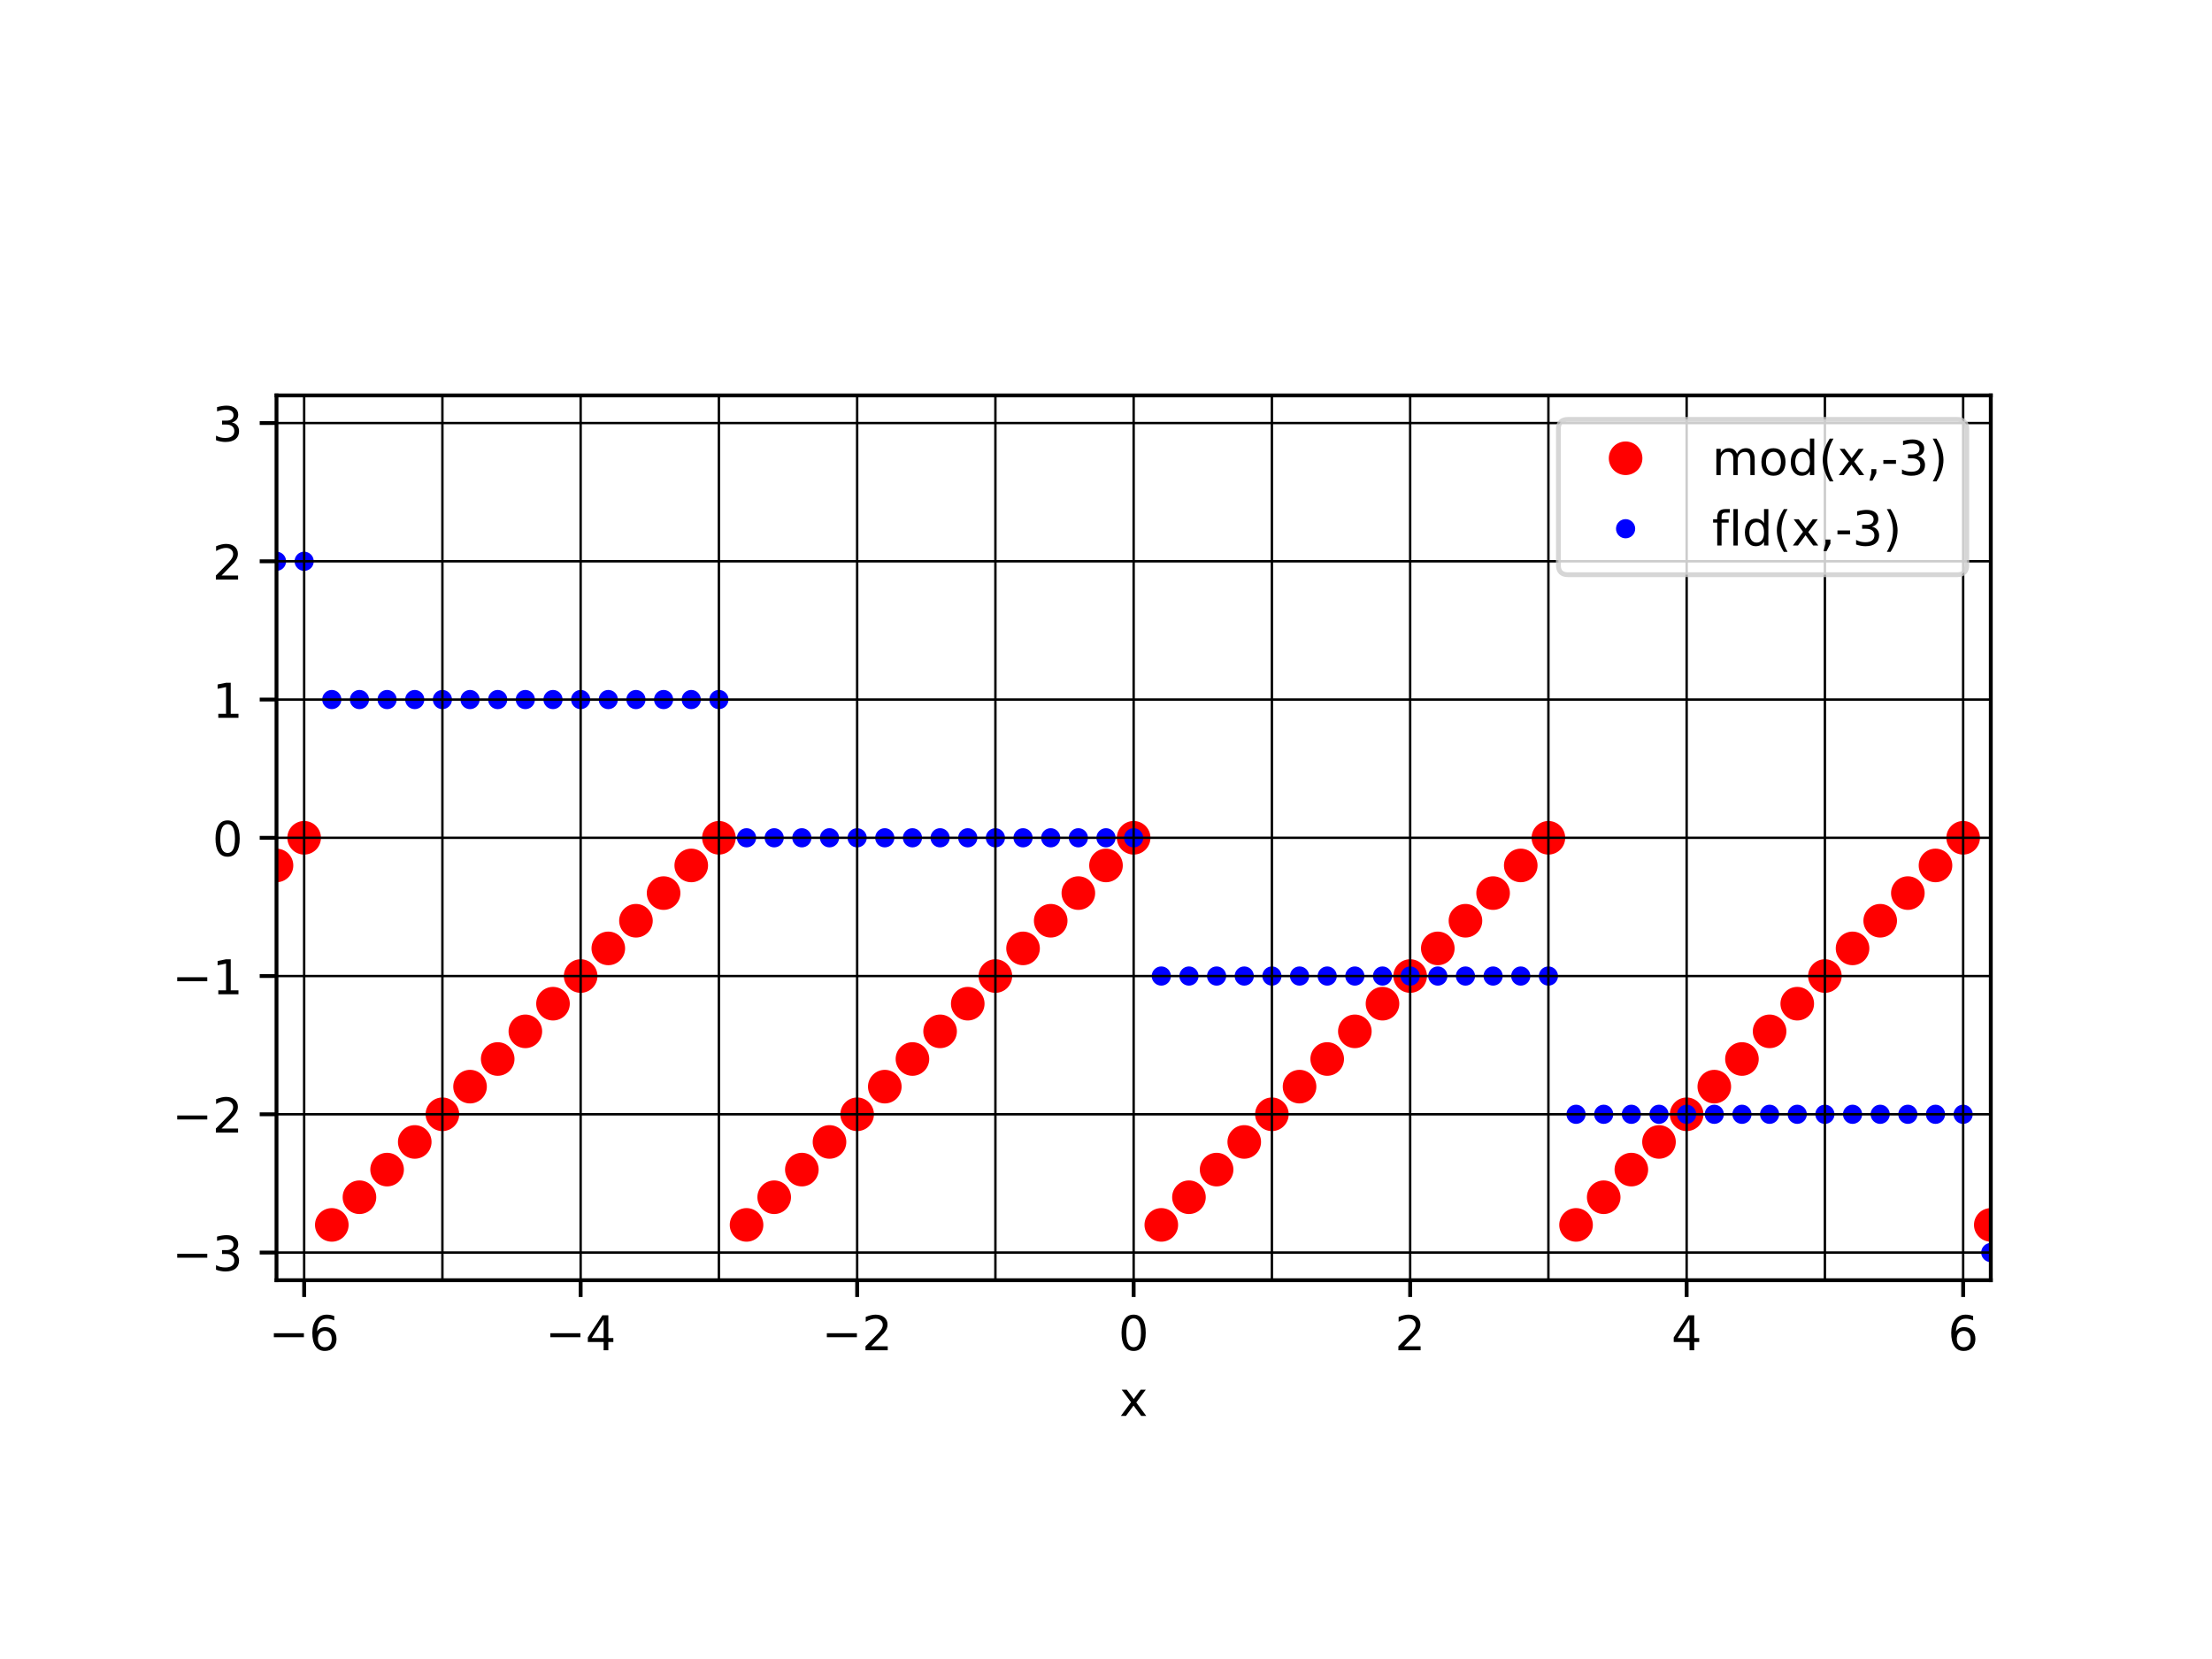 <?xml version="1.0" encoding="utf-8" standalone="no"?>
<!DOCTYPE svg PUBLIC "-//W3C//DTD SVG 1.1//EN"
  "http://www.w3.org/Graphics/SVG/1.1/DTD/svg11.dtd">
<!-- Created with matplotlib (http://matplotlib.org/) -->
<svg height="345.6pt" version="1.1" viewBox="0 0 460.8 345.6" width="460.8pt" xmlns="http://www.w3.org/2000/svg" xmlns:xlink="http://www.w3.org/1999/xlink">
 <defs>
  <style type="text/css">
*{stroke-linecap:butt;stroke-linejoin:round;}
  </style>
 </defs>
 <g id="figure_1">
  <g id="patch_1">
   <path d="M 0 345.6 
L 460.8 345.6 
L 460.8 0 
L 0 0 
z
" style="fill:#ffffff;"/>
  </g>
  <g id="axes_1">
   <g id="patch_2">
    <path d="M 57.6 266.688 
L 414.72 266.688 
L 414.72 82.368 
L 57.6 82.368 
z
" style="fill:#ffffff;"/>
   </g>
   <g id="matplotlib.axis_1">
    <g id="xtick_1">
     <g id="line2d_1">
      <defs>
       <path d="M 0 0 
L 0 3.5 
" id="m6ab43c122b" style="stroke:#000000;stroke-width:0.8;"/>
      </defs>
      <g>
       <use style="stroke:#000000;stroke-width:0.8;" x="63.36" xlink:href="#m6ab43c122b" y="266.688"/>
      </g>
     </g>
     <g id="text_1">
      <!-- −6 -->
      <defs>
       <path d="M 10.594 35.5 
L 73.188 35.5 
L 73.188 27.203 
L 10.594 27.203 
z
" id="DejaVuSans-2212"/>
       <path d="M 33.016 40.375 
Q 26.375 40.375 22.484 35.828 
Q 18.609 31.297 18.609 23.391 
Q 18.609 15.531 22.484 10.953 
Q 26.375 6.391 33.016 6.391 
Q 39.656 6.391 43.531 10.953 
Q 47.406 15.531 47.406 23.391 
Q 47.406 31.297 43.531 35.828 
Q 39.656 40.375 33.016 40.375 
z
M 52.594 71.297 
L 52.594 62.312 
Q 48.875 64.062 45.094 64.984 
Q 41.312 65.922 37.594 65.922 
Q 27.828 65.922 22.672 59.328 
Q 17.531 52.734 16.797 39.406 
Q 19.672 43.656 24.016 45.922 
Q 28.375 48.188 33.594 48.188 
Q 44.578 48.188 50.953 41.516 
Q 57.328 34.859 57.328 23.391 
Q 57.328 12.156 50.688 5.359 
Q 44.047 -1.422 33.016 -1.422 
Q 20.359 -1.422 13.672 8.266 
Q 6.984 17.969 6.984 36.375 
Q 6.984 53.656 15.188 63.938 
Q 23.391 74.219 37.203 74.219 
Q 40.922 74.219 44.703 73.484 
Q 48.484 72.75 52.594 71.297 
z
" id="DejaVuSans-36"/>
      </defs>
      <g transform="translate(55.989 281.286)scale(0.1 -0.1)">
       <use xlink:href="#DejaVuSans-2212"/>
       <use x="83.789" xlink:href="#DejaVuSans-36"/>
      </g>
     </g>
    </g>
    <g id="xtick_2">
     <g id="line2d_2">
      <g>
       <use style="stroke:#000000;stroke-width:0.8;" x="120.96" xlink:href="#m6ab43c122b" y="266.688"/>
      </g>
     </g>
     <g id="text_2">
      <!-- −4 -->
      <defs>
       <path d="M 37.797 64.312 
L 12.891 25.391 
L 37.797 25.391 
z
M 35.203 72.906 
L 47.609 72.906 
L 47.609 25.391 
L 58.016 25.391 
L 58.016 17.188 
L 47.609 17.188 
L 47.609 0 
L 37.797 0 
L 37.797 17.188 
L 4.891 17.188 
L 4.891 26.703 
z
" id="DejaVuSans-34"/>
      </defs>
      <g transform="translate(113.589 281.286)scale(0.1 -0.1)">
       <use xlink:href="#DejaVuSans-2212"/>
       <use x="83.789" xlink:href="#DejaVuSans-34"/>
      </g>
     </g>
    </g>
    <g id="xtick_3">
     <g id="line2d_3">
      <g>
       <use style="stroke:#000000;stroke-width:0.8;" x="178.56" xlink:href="#m6ab43c122b" y="266.688"/>
      </g>
     </g>
     <g id="text_3">
      <!-- −2 -->
      <defs>
       <path d="M 19.188 8.297 
L 53.609 8.297 
L 53.609 0 
L 7.328 0 
L 7.328 8.297 
Q 12.938 14.109 22.625 23.891 
Q 32.328 33.688 34.812 36.531 
Q 39.547 41.844 41.422 45.531 
Q 43.312 49.219 43.312 52.781 
Q 43.312 58.594 39.234 62.25 
Q 35.156 65.922 28.609 65.922 
Q 23.969 65.922 18.812 64.312 
Q 13.672 62.703 7.812 59.422 
L 7.812 69.391 
Q 13.766 71.781 18.938 73 
Q 24.125 74.219 28.422 74.219 
Q 39.75 74.219 46.484 68.547 
Q 53.219 62.891 53.219 53.422 
Q 53.219 48.922 51.531 44.891 
Q 49.859 40.875 45.406 35.406 
Q 44.188 33.984 37.641 27.219 
Q 31.109 20.453 19.188 8.297 
z
" id="DejaVuSans-32"/>
      </defs>
      <g transform="translate(171.189 281.286)scale(0.1 -0.1)">
       <use xlink:href="#DejaVuSans-2212"/>
       <use x="83.789" xlink:href="#DejaVuSans-32"/>
      </g>
     </g>
    </g>
    <g id="xtick_4">
     <g id="line2d_4">
      <g>
       <use style="stroke:#000000;stroke-width:0.8;" x="236.16" xlink:href="#m6ab43c122b" y="266.688"/>
      </g>
     </g>
     <g id="text_4">
      <!-- 0 -->
      <defs>
       <path d="M 31.781 66.406 
Q 24.172 66.406 20.328 58.906 
Q 16.5 51.422 16.5 36.375 
Q 16.5 21.391 20.328 13.891 
Q 24.172 6.391 31.781 6.391 
Q 39.453 6.391 43.281 13.891 
Q 47.125 21.391 47.125 36.375 
Q 47.125 51.422 43.281 58.906 
Q 39.453 66.406 31.781 66.406 
z
M 31.781 74.219 
Q 44.047 74.219 50.516 64.516 
Q 56.984 54.828 56.984 36.375 
Q 56.984 17.969 50.516 8.266 
Q 44.047 -1.422 31.781 -1.422 
Q 19.531 -1.422 13.062 8.266 
Q 6.594 17.969 6.594 36.375 
Q 6.594 54.828 13.062 64.516 
Q 19.531 74.219 31.781 74.219 
z
" id="DejaVuSans-30"/>
      </defs>
      <g transform="translate(232.979 281.286)scale(0.1 -0.1)">
       <use xlink:href="#DejaVuSans-30"/>
      </g>
     </g>
    </g>
    <g id="xtick_5">
     <g id="line2d_5">
      <g>
       <use style="stroke:#000000;stroke-width:0.8;" x="293.76" xlink:href="#m6ab43c122b" y="266.688"/>
      </g>
     </g>
     <g id="text_5">
      <!-- 2 -->
      <g transform="translate(290.579 281.286)scale(0.1 -0.1)">
       <use xlink:href="#DejaVuSans-32"/>
      </g>
     </g>
    </g>
    <g id="xtick_6">
     <g id="line2d_6">
      <g>
       <use style="stroke:#000000;stroke-width:0.8;" x="351.36" xlink:href="#m6ab43c122b" y="266.688"/>
      </g>
     </g>
     <g id="text_6">
      <!-- 4 -->
      <g transform="translate(348.179 281.286)scale(0.1 -0.1)">
       <use xlink:href="#DejaVuSans-34"/>
      </g>
     </g>
    </g>
    <g id="xtick_7">
     <g id="line2d_7">
      <g>
       <use style="stroke:#000000;stroke-width:0.8;" x="408.96" xlink:href="#m6ab43c122b" y="266.688"/>
      </g>
     </g>
     <g id="text_7">
      <!-- 6 -->
      <g transform="translate(405.779 281.286)scale(0.1 -0.1)">
       <use xlink:href="#DejaVuSans-36"/>
      </g>
     </g>
    </g>
    <g id="text_8">
     <!-- x -->
     <defs>
      <path d="M 54.891 54.688 
L 35.109 28.078 
L 55.906 0 
L 45.312 0 
L 29.391 21.484 
L 13.484 0 
L 2.875 0 
L 24.125 28.609 
L 4.688 54.688 
L 15.281 54.688 
L 29.781 35.203 
L 44.281 54.688 
z
" id="DejaVuSans-78"/>
     </defs>
     <g transform="translate(233.201 294.965)scale(0.1 -0.1)">
      <use xlink:href="#DejaVuSans-78"/>
     </g>
    </g>
   </g>
   <g id="matplotlib.axis_2">
    <g id="ytick_1">
     <g id="line2d_8">
      <defs>
       <path d="M 0 0 
L -3.5 0 
" id="m7562aff6be" style="stroke:#000000;stroke-width:0.8;"/>
      </defs>
      <g>
       <use style="stroke:#000000;stroke-width:0.8;" x="57.6" xlink:href="#m7562aff6be" y="260.928"/>
      </g>
     </g>
     <g id="text_9">
      <!-- −3 -->
      <defs>
       <path d="M 40.578 39.312 
Q 47.656 37.797 51.625 33 
Q 55.609 28.219 55.609 21.188 
Q 55.609 10.406 48.188 4.484 
Q 40.766 -1.422 27.094 -1.422 
Q 22.516 -1.422 17.656 -0.516 
Q 12.797 0.391 7.625 2.203 
L 7.625 11.719 
Q 11.719 9.328 16.594 8.109 
Q 21.484 6.891 26.812 6.891 
Q 36.078 6.891 40.938 10.547 
Q 45.797 14.203 45.797 21.188 
Q 45.797 27.641 41.281 31.266 
Q 36.766 34.906 28.719 34.906 
L 20.219 34.906 
L 20.219 43.016 
L 29.109 43.016 
Q 36.375 43.016 40.234 45.922 
Q 44.094 48.828 44.094 54.297 
Q 44.094 59.906 40.109 62.906 
Q 36.141 65.922 28.719 65.922 
Q 24.656 65.922 20.016 65.031 
Q 15.375 64.156 9.812 62.312 
L 9.812 71.094 
Q 15.438 72.656 20.344 73.438 
Q 25.25 74.219 29.594 74.219 
Q 40.828 74.219 47.359 69.109 
Q 53.906 64.016 53.906 55.328 
Q 53.906 49.266 50.438 45.094 
Q 46.969 40.922 40.578 39.312 
z
" id="DejaVuSans-33"/>
      </defs>
      <g transform="translate(35.858 264.727)scale(0.1 -0.1)">
       <use xlink:href="#DejaVuSans-2212"/>
       <use x="83.789" xlink:href="#DejaVuSans-33"/>
      </g>
     </g>
    </g>
    <g id="ytick_2">
     <g id="line2d_9">
      <g>
       <use style="stroke:#000000;stroke-width:0.8;" x="57.6" xlink:href="#m7562aff6be" y="232.128"/>
      </g>
     </g>
     <g id="text_10">
      <!-- −2 -->
      <g transform="translate(35.858 235.927)scale(0.1 -0.1)">
       <use xlink:href="#DejaVuSans-2212"/>
       <use x="83.789" xlink:href="#DejaVuSans-32"/>
      </g>
     </g>
    </g>
    <g id="ytick_3">
     <g id="line2d_10">
      <g>
       <use style="stroke:#000000;stroke-width:0.8;" x="57.6" xlink:href="#m7562aff6be" y="203.328"/>
      </g>
     </g>
     <g id="text_11">
      <!-- −1 -->
      <defs>
       <path d="M 12.406 8.297 
L 28.516 8.297 
L 28.516 63.922 
L 10.984 60.406 
L 10.984 69.391 
L 28.422 72.906 
L 38.281 72.906 
L 38.281 8.297 
L 54.391 8.297 
L 54.391 0 
L 12.406 0 
z
" id="DejaVuSans-31"/>
      </defs>
      <g transform="translate(35.858 207.127)scale(0.1 -0.1)">
       <use xlink:href="#DejaVuSans-2212"/>
       <use x="83.789" xlink:href="#DejaVuSans-31"/>
      </g>
     </g>
    </g>
    <g id="ytick_4">
     <g id="line2d_11">
      <g>
       <use style="stroke:#000000;stroke-width:0.8;" x="57.6" xlink:href="#m7562aff6be" y="174.528"/>
      </g>
     </g>
     <g id="text_12">
      <!-- 0 -->
      <g transform="translate(44.237 178.327)scale(0.1 -0.1)">
       <use xlink:href="#DejaVuSans-30"/>
      </g>
     </g>
    </g>
    <g id="ytick_5">
     <g id="line2d_12">
      <g>
       <use style="stroke:#000000;stroke-width:0.8;" x="57.6" xlink:href="#m7562aff6be" y="145.728"/>
      </g>
     </g>
     <g id="text_13">
      <!-- 1 -->
      <g transform="translate(44.237 149.527)scale(0.1 -0.1)">
       <use xlink:href="#DejaVuSans-31"/>
      </g>
     </g>
    </g>
    <g id="ytick_6">
     <g id="line2d_13">
      <g>
       <use style="stroke:#000000;stroke-width:0.8;" x="57.6" xlink:href="#m7562aff6be" y="116.928"/>
      </g>
     </g>
     <g id="text_14">
      <!-- 2 -->
      <g transform="translate(44.237 120.727)scale(0.1 -0.1)">
       <use xlink:href="#DejaVuSans-32"/>
      </g>
     </g>
    </g>
    <g id="ytick_7">
     <g id="line2d_14">
      <g>
       <use style="stroke:#000000;stroke-width:0.8;" x="57.6" xlink:href="#m7562aff6be" y="88.128"/>
      </g>
     </g>
     <g id="text_15">
      <!-- 3 -->
      <g transform="translate(44.237 91.927)scale(0.1 -0.1)">
       <use xlink:href="#DejaVuSans-33"/>
      </g>
     </g>
    </g>
   </g>
   <g id="line2d_15">
    <defs>
     <path d="M 0 3 
C 0.796 3 1.559 2.684 2.121 2.121 
C 2.684 1.559 3 0.796 3 0 
C 3 -0.796 2.684 -1.559 2.121 -2.121 
C 1.559 -2.684 0.796 -3 0 -3 
C -0.796 -3 -1.559 -2.684 -2.121 -2.121 
C -2.684 -1.559 -3 -0.796 -3 0 
C -3 0.796 -2.684 1.559 -2.121 2.121 
C -1.559 2.684 -0.796 3 0 3 
z
" id="m535cf9c380" style="stroke:#ff0000;"/>
    </defs>
    <g clip-path="url(#pe6d60c9296)">
     <use style="fill:#ff0000;stroke:#ff0000;" x="40.32" xlink:href="#m535cf9c380" y="197.568"/>
     <use style="fill:#ff0000;stroke:#ff0000;" x="46.08" xlink:href="#m535cf9c380" y="191.808"/>
     <use style="fill:#ff0000;stroke:#ff0000;" x="51.84" xlink:href="#m535cf9c380" y="186.048"/>
     <use style="fill:#ff0000;stroke:#ff0000;" x="57.6" xlink:href="#m535cf9c380" y="180.288"/>
     <use style="fill:#ff0000;stroke:#ff0000;" x="63.36" xlink:href="#m535cf9c380" y="174.528"/>
     <use style="fill:#ff0000;stroke:#ff0000;" x="69.12" xlink:href="#m535cf9c380" y="255.168"/>
     <use style="fill:#ff0000;stroke:#ff0000;" x="74.88" xlink:href="#m535cf9c380" y="249.408"/>
     <use style="fill:#ff0000;stroke:#ff0000;" x="80.64" xlink:href="#m535cf9c380" y="243.648"/>
     <use style="fill:#ff0000;stroke:#ff0000;" x="86.4" xlink:href="#m535cf9c380" y="237.888"/>
     <use style="fill:#ff0000;stroke:#ff0000;" x="92.16" xlink:href="#m535cf9c380" y="232.128"/>
     <use style="fill:#ff0000;stroke:#ff0000;" x="97.92" xlink:href="#m535cf9c380" y="226.368"/>
     <use style="fill:#ff0000;stroke:#ff0000;" x="103.68" xlink:href="#m535cf9c380" y="220.608"/>
     <use style="fill:#ff0000;stroke:#ff0000;" x="109.44" xlink:href="#m535cf9c380" y="214.848"/>
     <use style="fill:#ff0000;stroke:#ff0000;" x="115.2" xlink:href="#m535cf9c380" y="209.088"/>
     <use style="fill:#ff0000;stroke:#ff0000;" x="120.96" xlink:href="#m535cf9c380" y="203.328"/>
     <use style="fill:#ff0000;stroke:#ff0000;" x="126.72" xlink:href="#m535cf9c380" y="197.568"/>
     <use style="fill:#ff0000;stroke:#ff0000;" x="132.48" xlink:href="#m535cf9c380" y="191.808"/>
     <use style="fill:#ff0000;stroke:#ff0000;" x="138.24" xlink:href="#m535cf9c380" y="186.048"/>
     <use style="fill:#ff0000;stroke:#ff0000;" x="144" xlink:href="#m535cf9c380" y="180.288"/>
     <use style="fill:#ff0000;stroke:#ff0000;" x="149.76" xlink:href="#m535cf9c380" y="174.528"/>
     <use style="fill:#ff0000;stroke:#ff0000;" x="155.52" xlink:href="#m535cf9c380" y="255.168"/>
     <use style="fill:#ff0000;stroke:#ff0000;" x="161.28" xlink:href="#m535cf9c380" y="249.408"/>
     <use style="fill:#ff0000;stroke:#ff0000;" x="167.04" xlink:href="#m535cf9c380" y="243.648"/>
     <use style="fill:#ff0000;stroke:#ff0000;" x="172.8" xlink:href="#m535cf9c380" y="237.888"/>
     <use style="fill:#ff0000;stroke:#ff0000;" x="178.56" xlink:href="#m535cf9c380" y="232.128"/>
     <use style="fill:#ff0000;stroke:#ff0000;" x="184.32" xlink:href="#m535cf9c380" y="226.368"/>
     <use style="fill:#ff0000;stroke:#ff0000;" x="190.08" xlink:href="#m535cf9c380" y="220.608"/>
     <use style="fill:#ff0000;stroke:#ff0000;" x="195.84" xlink:href="#m535cf9c380" y="214.848"/>
     <use style="fill:#ff0000;stroke:#ff0000;" x="201.6" xlink:href="#m535cf9c380" y="209.088"/>
     <use style="fill:#ff0000;stroke:#ff0000;" x="207.36" xlink:href="#m535cf9c380" y="203.328"/>
     <use style="fill:#ff0000;stroke:#ff0000;" x="213.12" xlink:href="#m535cf9c380" y="197.568"/>
     <use style="fill:#ff0000;stroke:#ff0000;" x="218.88" xlink:href="#m535cf9c380" y="191.808"/>
     <use style="fill:#ff0000;stroke:#ff0000;" x="224.64" xlink:href="#m535cf9c380" y="186.048"/>
     <use style="fill:#ff0000;stroke:#ff0000;" x="230.4" xlink:href="#m535cf9c380" y="180.288"/>
     <use style="fill:#ff0000;stroke:#ff0000;" x="236.16" xlink:href="#m535cf9c380" y="174.528"/>
     <use style="fill:#ff0000;stroke:#ff0000;" x="241.92" xlink:href="#m535cf9c380" y="255.168"/>
     <use style="fill:#ff0000;stroke:#ff0000;" x="247.68" xlink:href="#m535cf9c380" y="249.408"/>
     <use style="fill:#ff0000;stroke:#ff0000;" x="253.44" xlink:href="#m535cf9c380" y="243.648"/>
     <use style="fill:#ff0000;stroke:#ff0000;" x="259.2" xlink:href="#m535cf9c380" y="237.888"/>
     <use style="fill:#ff0000;stroke:#ff0000;" x="264.96" xlink:href="#m535cf9c380" y="232.128"/>
     <use style="fill:#ff0000;stroke:#ff0000;" x="270.72" xlink:href="#m535cf9c380" y="226.368"/>
     <use style="fill:#ff0000;stroke:#ff0000;" x="276.48" xlink:href="#m535cf9c380" y="220.608"/>
     <use style="fill:#ff0000;stroke:#ff0000;" x="282.24" xlink:href="#m535cf9c380" y="214.848"/>
     <use style="fill:#ff0000;stroke:#ff0000;" x="288" xlink:href="#m535cf9c380" y="209.088"/>
     <use style="fill:#ff0000;stroke:#ff0000;" x="293.76" xlink:href="#m535cf9c380" y="203.328"/>
     <use style="fill:#ff0000;stroke:#ff0000;" x="299.52" xlink:href="#m535cf9c380" y="197.568"/>
     <use style="fill:#ff0000;stroke:#ff0000;" x="305.28" xlink:href="#m535cf9c380" y="191.808"/>
     <use style="fill:#ff0000;stroke:#ff0000;" x="311.04" xlink:href="#m535cf9c380" y="186.048"/>
     <use style="fill:#ff0000;stroke:#ff0000;" x="316.8" xlink:href="#m535cf9c380" y="180.288"/>
     <use style="fill:#ff0000;stroke:#ff0000;" x="322.56" xlink:href="#m535cf9c380" y="174.528"/>
     <use style="fill:#ff0000;stroke:#ff0000;" x="328.32" xlink:href="#m535cf9c380" y="255.168"/>
     <use style="fill:#ff0000;stroke:#ff0000;" x="334.08" xlink:href="#m535cf9c380" y="249.408"/>
     <use style="fill:#ff0000;stroke:#ff0000;" x="339.84" xlink:href="#m535cf9c380" y="243.648"/>
     <use style="fill:#ff0000;stroke:#ff0000;" x="345.6" xlink:href="#m535cf9c380" y="237.888"/>
     <use style="fill:#ff0000;stroke:#ff0000;" x="351.36" xlink:href="#m535cf9c380" y="232.128"/>
     <use style="fill:#ff0000;stroke:#ff0000;" x="357.12" xlink:href="#m535cf9c380" y="226.368"/>
     <use style="fill:#ff0000;stroke:#ff0000;" x="362.88" xlink:href="#m535cf9c380" y="220.608"/>
     <use style="fill:#ff0000;stroke:#ff0000;" x="368.64" xlink:href="#m535cf9c380" y="214.848"/>
     <use style="fill:#ff0000;stroke:#ff0000;" x="374.4" xlink:href="#m535cf9c380" y="209.088"/>
     <use style="fill:#ff0000;stroke:#ff0000;" x="380.16" xlink:href="#m535cf9c380" y="203.328"/>
     <use style="fill:#ff0000;stroke:#ff0000;" x="385.92" xlink:href="#m535cf9c380" y="197.568"/>
     <use style="fill:#ff0000;stroke:#ff0000;" x="391.68" xlink:href="#m535cf9c380" y="191.808"/>
     <use style="fill:#ff0000;stroke:#ff0000;" x="397.44" xlink:href="#m535cf9c380" y="186.048"/>
     <use style="fill:#ff0000;stroke:#ff0000;" x="403.2" xlink:href="#m535cf9c380" y="180.288"/>
     <use style="fill:#ff0000;stroke:#ff0000;" x="408.96" xlink:href="#m535cf9c380" y="174.528"/>
     <use style="fill:#ff0000;stroke:#ff0000;" x="414.72" xlink:href="#m535cf9c380" y="255.168"/>
     <use style="fill:#ff0000;stroke:#ff0000;" x="420.48" xlink:href="#m535cf9c380" y="249.408"/>
     <use style="fill:#ff0000;stroke:#ff0000;" x="426.24" xlink:href="#m535cf9c380" y="243.648"/>
     <use style="fill:#ff0000;stroke:#ff0000;" x="432" xlink:href="#m535cf9c380" y="237.888"/>
    </g>
   </g>
   <g id="line2d_16">
    <defs>
     <path d="M 0 1.5 
C 0.398 1.5 0.779 1.342 1.061 1.061 
C 1.342 0.779 1.5 0.398 1.5 0 
C 1.5 -0.398 1.342 -0.779 1.061 -1.061 
C 0.779 -1.342 0.398 -1.5 0 -1.5 
C -0.398 -1.5 -0.779 -1.342 -1.061 -1.061 
C -1.342 -0.779 -1.5 -0.398 -1.5 0 
C -1.5 0.398 -1.342 0.779 -1.061 1.061 
C -0.779 1.342 -0.398 1.5 0 1.5 
z
" id="m4a98c838fb" style="stroke:#0000ff;"/>
    </defs>
    <g clip-path="url(#pe6d60c9296)">
     <use style="fill:#0000ff;stroke:#0000ff;" x="40.32" xlink:href="#m4a98c838fb" y="116.928"/>
     <use style="fill:#0000ff;stroke:#0000ff;" x="46.08" xlink:href="#m4a98c838fb" y="116.928"/>
     <use style="fill:#0000ff;stroke:#0000ff;" x="51.84" xlink:href="#m4a98c838fb" y="116.928"/>
     <use style="fill:#0000ff;stroke:#0000ff;" x="57.6" xlink:href="#m4a98c838fb" y="116.928"/>
     <use style="fill:#0000ff;stroke:#0000ff;" x="63.36" xlink:href="#m4a98c838fb" y="116.928"/>
     <use style="fill:#0000ff;stroke:#0000ff;" x="69.12" xlink:href="#m4a98c838fb" y="145.728"/>
     <use style="fill:#0000ff;stroke:#0000ff;" x="74.88" xlink:href="#m4a98c838fb" y="145.728"/>
     <use style="fill:#0000ff;stroke:#0000ff;" x="80.64" xlink:href="#m4a98c838fb" y="145.728"/>
     <use style="fill:#0000ff;stroke:#0000ff;" x="86.4" xlink:href="#m4a98c838fb" y="145.728"/>
     <use style="fill:#0000ff;stroke:#0000ff;" x="92.16" xlink:href="#m4a98c838fb" y="145.728"/>
     <use style="fill:#0000ff;stroke:#0000ff;" x="97.92" xlink:href="#m4a98c838fb" y="145.728"/>
     <use style="fill:#0000ff;stroke:#0000ff;" x="103.68" xlink:href="#m4a98c838fb" y="145.728"/>
     <use style="fill:#0000ff;stroke:#0000ff;" x="109.44" xlink:href="#m4a98c838fb" y="145.728"/>
     <use style="fill:#0000ff;stroke:#0000ff;" x="115.2" xlink:href="#m4a98c838fb" y="145.728"/>
     <use style="fill:#0000ff;stroke:#0000ff;" x="120.96" xlink:href="#m4a98c838fb" y="145.728"/>
     <use style="fill:#0000ff;stroke:#0000ff;" x="126.72" xlink:href="#m4a98c838fb" y="145.728"/>
     <use style="fill:#0000ff;stroke:#0000ff;" x="132.48" xlink:href="#m4a98c838fb" y="145.728"/>
     <use style="fill:#0000ff;stroke:#0000ff;" x="138.24" xlink:href="#m4a98c838fb" y="145.728"/>
     <use style="fill:#0000ff;stroke:#0000ff;" x="144" xlink:href="#m4a98c838fb" y="145.728"/>
     <use style="fill:#0000ff;stroke:#0000ff;" x="149.76" xlink:href="#m4a98c838fb" y="145.728"/>
     <use style="fill:#0000ff;stroke:#0000ff;" x="155.52" xlink:href="#m4a98c838fb" y="174.528"/>
     <use style="fill:#0000ff;stroke:#0000ff;" x="161.28" xlink:href="#m4a98c838fb" y="174.528"/>
     <use style="fill:#0000ff;stroke:#0000ff;" x="167.04" xlink:href="#m4a98c838fb" y="174.528"/>
     <use style="fill:#0000ff;stroke:#0000ff;" x="172.8" xlink:href="#m4a98c838fb" y="174.528"/>
     <use style="fill:#0000ff;stroke:#0000ff;" x="178.56" xlink:href="#m4a98c838fb" y="174.528"/>
     <use style="fill:#0000ff;stroke:#0000ff;" x="184.32" xlink:href="#m4a98c838fb" y="174.528"/>
     <use style="fill:#0000ff;stroke:#0000ff;" x="190.08" xlink:href="#m4a98c838fb" y="174.528"/>
     <use style="fill:#0000ff;stroke:#0000ff;" x="195.84" xlink:href="#m4a98c838fb" y="174.528"/>
     <use style="fill:#0000ff;stroke:#0000ff;" x="201.6" xlink:href="#m4a98c838fb" y="174.528"/>
     <use style="fill:#0000ff;stroke:#0000ff;" x="207.36" xlink:href="#m4a98c838fb" y="174.528"/>
     <use style="fill:#0000ff;stroke:#0000ff;" x="213.12" xlink:href="#m4a98c838fb" y="174.528"/>
     <use style="fill:#0000ff;stroke:#0000ff;" x="218.88" xlink:href="#m4a98c838fb" y="174.528"/>
     <use style="fill:#0000ff;stroke:#0000ff;" x="224.64" xlink:href="#m4a98c838fb" y="174.528"/>
     <use style="fill:#0000ff;stroke:#0000ff;" x="230.4" xlink:href="#m4a98c838fb" y="174.528"/>
     <use style="fill:#0000ff;stroke:#0000ff;" x="236.16" xlink:href="#m4a98c838fb" y="174.528"/>
     <use style="fill:#0000ff;stroke:#0000ff;" x="241.92" xlink:href="#m4a98c838fb" y="203.328"/>
     <use style="fill:#0000ff;stroke:#0000ff;" x="247.68" xlink:href="#m4a98c838fb" y="203.328"/>
     <use style="fill:#0000ff;stroke:#0000ff;" x="253.44" xlink:href="#m4a98c838fb" y="203.328"/>
     <use style="fill:#0000ff;stroke:#0000ff;" x="259.2" xlink:href="#m4a98c838fb" y="203.328"/>
     <use style="fill:#0000ff;stroke:#0000ff;" x="264.96" xlink:href="#m4a98c838fb" y="203.328"/>
     <use style="fill:#0000ff;stroke:#0000ff;" x="270.72" xlink:href="#m4a98c838fb" y="203.328"/>
     <use style="fill:#0000ff;stroke:#0000ff;" x="276.48" xlink:href="#m4a98c838fb" y="203.328"/>
     <use style="fill:#0000ff;stroke:#0000ff;" x="282.24" xlink:href="#m4a98c838fb" y="203.328"/>
     <use style="fill:#0000ff;stroke:#0000ff;" x="288" xlink:href="#m4a98c838fb" y="203.328"/>
     <use style="fill:#0000ff;stroke:#0000ff;" x="293.76" xlink:href="#m4a98c838fb" y="203.328"/>
     <use style="fill:#0000ff;stroke:#0000ff;" x="299.52" xlink:href="#m4a98c838fb" y="203.328"/>
     <use style="fill:#0000ff;stroke:#0000ff;" x="305.28" xlink:href="#m4a98c838fb" y="203.328"/>
     <use style="fill:#0000ff;stroke:#0000ff;" x="311.04" xlink:href="#m4a98c838fb" y="203.328"/>
     <use style="fill:#0000ff;stroke:#0000ff;" x="316.8" xlink:href="#m4a98c838fb" y="203.328"/>
     <use style="fill:#0000ff;stroke:#0000ff;" x="322.56" xlink:href="#m4a98c838fb" y="203.328"/>
     <use style="fill:#0000ff;stroke:#0000ff;" x="328.32" xlink:href="#m4a98c838fb" y="232.128"/>
     <use style="fill:#0000ff;stroke:#0000ff;" x="334.08" xlink:href="#m4a98c838fb" y="232.128"/>
     <use style="fill:#0000ff;stroke:#0000ff;" x="339.84" xlink:href="#m4a98c838fb" y="232.128"/>
     <use style="fill:#0000ff;stroke:#0000ff;" x="345.6" xlink:href="#m4a98c838fb" y="232.128"/>
     <use style="fill:#0000ff;stroke:#0000ff;" x="351.36" xlink:href="#m4a98c838fb" y="232.128"/>
     <use style="fill:#0000ff;stroke:#0000ff;" x="357.12" xlink:href="#m4a98c838fb" y="232.128"/>
     <use style="fill:#0000ff;stroke:#0000ff;" x="362.88" xlink:href="#m4a98c838fb" y="232.128"/>
     <use style="fill:#0000ff;stroke:#0000ff;" x="368.64" xlink:href="#m4a98c838fb" y="232.128"/>
     <use style="fill:#0000ff;stroke:#0000ff;" x="374.4" xlink:href="#m4a98c838fb" y="232.128"/>
     <use style="fill:#0000ff;stroke:#0000ff;" x="380.16" xlink:href="#m4a98c838fb" y="232.128"/>
     <use style="fill:#0000ff;stroke:#0000ff;" x="385.92" xlink:href="#m4a98c838fb" y="232.128"/>
     <use style="fill:#0000ff;stroke:#0000ff;" x="391.68" xlink:href="#m4a98c838fb" y="232.128"/>
     <use style="fill:#0000ff;stroke:#0000ff;" x="397.44" xlink:href="#m4a98c838fb" y="232.128"/>
     <use style="fill:#0000ff;stroke:#0000ff;" x="403.2" xlink:href="#m4a98c838fb" y="232.128"/>
     <use style="fill:#0000ff;stroke:#0000ff;" x="408.96" xlink:href="#m4a98c838fb" y="232.128"/>
     <use style="fill:#0000ff;stroke:#0000ff;" x="414.72" xlink:href="#m4a98c838fb" y="260.928"/>
     <use style="fill:#0000ff;stroke:#0000ff;" x="420.48" xlink:href="#m4a98c838fb" y="260.928"/>
     <use style="fill:#0000ff;stroke:#0000ff;" x="426.24" xlink:href="#m4a98c838fb" y="260.928"/>
     <use style="fill:#0000ff;stroke:#0000ff;" x="432" xlink:href="#m4a98c838fb" y="260.928"/>
    </g>
   </g>
   <g id="line2d_17">
    <path clip-path="url(#pe6d60c9296)" d="M 34.56 266.688 
L 34.56 82.368 
" style="fill:none;stroke:#000000;stroke-linecap:square;stroke-width:0.5;"/>
   </g>
   <g id="line2d_18">
    <path clip-path="url(#pe6d60c9296)" d="M 63.36 266.688 
L 63.36 82.368 
" style="fill:none;stroke:#000000;stroke-linecap:square;stroke-width:0.5;"/>
   </g>
   <g id="line2d_19">
    <path clip-path="url(#pe6d60c9296)" d="M 92.16 266.688 
L 92.16 82.368 
" style="fill:none;stroke:#000000;stroke-linecap:square;stroke-width:0.5;"/>
   </g>
   <g id="line2d_20">
    <path clip-path="url(#pe6d60c9296)" d="M 120.96 266.688 
L 120.96 82.368 
" style="fill:none;stroke:#000000;stroke-linecap:square;stroke-width:0.5;"/>
   </g>
   <g id="line2d_21">
    <path clip-path="url(#pe6d60c9296)" d="M 149.76 266.688 
L 149.76 82.368 
" style="fill:none;stroke:#000000;stroke-linecap:square;stroke-width:0.5;"/>
   </g>
   <g id="line2d_22">
    <path clip-path="url(#pe6d60c9296)" d="M 178.56 266.688 
L 178.56 82.368 
" style="fill:none;stroke:#000000;stroke-linecap:square;stroke-width:0.5;"/>
   </g>
   <g id="line2d_23">
    <path clip-path="url(#pe6d60c9296)" d="M 207.36 266.688 
L 207.36 82.368 
" style="fill:none;stroke:#000000;stroke-linecap:square;stroke-width:0.5;"/>
   </g>
   <g id="line2d_24">
    <path clip-path="url(#pe6d60c9296)" d="M 236.16 266.688 
L 236.16 82.368 
" style="fill:none;stroke:#000000;stroke-linecap:square;stroke-width:0.5;"/>
   </g>
   <g id="line2d_25">
    <path clip-path="url(#pe6d60c9296)" d="M 264.96 266.688 
L 264.96 82.368 
" style="fill:none;stroke:#000000;stroke-linecap:square;stroke-width:0.5;"/>
   </g>
   <g id="line2d_26">
    <path clip-path="url(#pe6d60c9296)" d="M 293.76 266.688 
L 293.76 82.368 
" style="fill:none;stroke:#000000;stroke-linecap:square;stroke-width:0.5;"/>
   </g>
   <g id="line2d_27">
    <path clip-path="url(#pe6d60c9296)" d="M 322.56 266.688 
L 322.56 82.368 
" style="fill:none;stroke:#000000;stroke-linecap:square;stroke-width:0.5;"/>
   </g>
   <g id="line2d_28">
    <path clip-path="url(#pe6d60c9296)" d="M 351.36 266.688 
L 351.36 82.368 
" style="fill:none;stroke:#000000;stroke-linecap:square;stroke-width:0.5;"/>
   </g>
   <g id="line2d_29">
    <path clip-path="url(#pe6d60c9296)" d="M 380.16 266.688 
L 380.16 82.368 
" style="fill:none;stroke:#000000;stroke-linecap:square;stroke-width:0.5;"/>
   </g>
   <g id="line2d_30">
    <path clip-path="url(#pe6d60c9296)" d="M 408.96 266.688 
L 408.96 82.368 
" style="fill:none;stroke:#000000;stroke-linecap:square;stroke-width:0.5;"/>
   </g>
   <g id="line2d_31">
    <path clip-path="url(#pe6d60c9296)" d="M 437.76 266.688 
L 437.76 82.368 
" style="fill:none;stroke:#000000;stroke-linecap:square;stroke-width:0.5;"/>
   </g>
   <g id="line2d_32">
    <path clip-path="url(#pe6d60c9296)" d="M 57.6 260.928 
L 414.72 260.928 
" style="fill:none;stroke:#000000;stroke-linecap:square;stroke-width:0.5;"/>
   </g>
   <g id="line2d_33">
    <path clip-path="url(#pe6d60c9296)" d="M 57.6 232.128 
L 414.72 232.128 
" style="fill:none;stroke:#000000;stroke-linecap:square;stroke-width:0.5;"/>
   </g>
   <g id="line2d_34">
    <path clip-path="url(#pe6d60c9296)" d="M 57.6 203.328 
L 414.72 203.328 
" style="fill:none;stroke:#000000;stroke-linecap:square;stroke-width:0.5;"/>
   </g>
   <g id="line2d_35">
    <path clip-path="url(#pe6d60c9296)" d="M 57.6 174.528 
L 414.72 174.528 
" style="fill:none;stroke:#000000;stroke-linecap:square;stroke-width:0.5;"/>
   </g>
   <g id="line2d_36">
    <path clip-path="url(#pe6d60c9296)" d="M 57.6 145.728 
L 414.72 145.728 
" style="fill:none;stroke:#000000;stroke-linecap:square;stroke-width:0.5;"/>
   </g>
   <g id="line2d_37">
    <path clip-path="url(#pe6d60c9296)" d="M 57.6 116.928 
L 414.72 116.928 
" style="fill:none;stroke:#000000;stroke-linecap:square;stroke-width:0.5;"/>
   </g>
   <g id="line2d_38">
    <path clip-path="url(#pe6d60c9296)" d="M 57.6 88.128 
L 414.72 88.128 
" style="fill:none;stroke:#000000;stroke-linecap:square;stroke-width:0.5;"/>
   </g>
   <g id="patch_3">
    <path d="M 57.6 266.688 
L 57.6 82.368 
" style="fill:none;stroke:#000000;stroke-linecap:square;stroke-linejoin:miter;stroke-width:0.8;"/>
   </g>
   <g id="patch_4">
    <path d="M 414.72 266.688 
L 414.72 82.368 
" style="fill:none;stroke:#000000;stroke-linecap:square;stroke-linejoin:miter;stroke-width:0.8;"/>
   </g>
   <g id="patch_5">
    <path d="M 57.6 266.688 
L 414.72 266.688 
" style="fill:none;stroke:#000000;stroke-linecap:square;stroke-linejoin:miter;stroke-width:0.8;"/>
   </g>
   <g id="patch_6">
    <path d="M 57.6 82.368 
L 414.72 82.368 
" style="fill:none;stroke:#000000;stroke-linecap:square;stroke-linejoin:miter;stroke-width:0.8;"/>
   </g>
   <g id="legend_1">
    <g id="patch_7">
     <path d="M 326.642 119.724 
L 407.72 119.724 
Q 409.72 119.724 409.72 117.724 
L 409.72 89.368 
Q 409.72 87.368 407.72 87.368 
L 326.642 87.368 
Q 324.642 87.368 324.642 89.368 
L 324.642 117.724 
Q 324.642 119.724 326.642 119.724 
z
" style="fill:#ffffff;opacity:0.8;stroke:#cccccc;stroke-linejoin:miter;"/>
    </g>
    <g id="line2d_39"/>
    <g id="line2d_40">
     <g>
      <use style="fill:#ff0000;stroke:#ff0000;" x="338.642" xlink:href="#m535cf9c380" y="95.466"/>
     </g>
    </g>
    <g id="text_16">
     <!-- mod(x,-3) -->
     <defs>
      <path d="M 52 44.188 
Q 55.375 50.25 60.062 53.125 
Q 64.75 56 71.094 56 
Q 79.641 56 84.281 50.016 
Q 88.922 44.047 88.922 33.016 
L 88.922 0 
L 79.891 0 
L 79.891 32.719 
Q 79.891 40.578 77.094 44.375 
Q 74.312 48.188 68.609 48.188 
Q 61.625 48.188 57.562 43.547 
Q 53.516 38.922 53.516 30.906 
L 53.516 0 
L 44.484 0 
L 44.484 32.719 
Q 44.484 40.625 41.703 44.406 
Q 38.922 48.188 33.109 48.188 
Q 26.219 48.188 22.156 43.531 
Q 18.109 38.875 18.109 30.906 
L 18.109 0 
L 9.078 0 
L 9.078 54.688 
L 18.109 54.688 
L 18.109 46.188 
Q 21.188 51.219 25.484 53.609 
Q 29.781 56 35.688 56 
Q 41.656 56 45.828 52.969 
Q 50 49.953 52 44.188 
z
" id="DejaVuSans-6d"/>
      <path d="M 30.609 48.391 
Q 23.391 48.391 19.188 42.75 
Q 14.984 37.109 14.984 27.297 
Q 14.984 17.484 19.156 11.844 
Q 23.344 6.203 30.609 6.203 
Q 37.797 6.203 41.984 11.859 
Q 46.188 17.531 46.188 27.297 
Q 46.188 37.016 41.984 42.703 
Q 37.797 48.391 30.609 48.391 
z
M 30.609 56 
Q 42.328 56 49.016 48.375 
Q 55.719 40.766 55.719 27.297 
Q 55.719 13.875 49.016 6.219 
Q 42.328 -1.422 30.609 -1.422 
Q 18.844 -1.422 12.172 6.219 
Q 5.516 13.875 5.516 27.297 
Q 5.516 40.766 12.172 48.375 
Q 18.844 56 30.609 56 
z
" id="DejaVuSans-6f"/>
      <path d="M 45.406 46.391 
L 45.406 75.984 
L 54.391 75.984 
L 54.391 0 
L 45.406 0 
L 45.406 8.203 
Q 42.578 3.328 38.25 0.953 
Q 33.938 -1.422 27.875 -1.422 
Q 17.969 -1.422 11.734 6.484 
Q 5.516 14.406 5.516 27.297 
Q 5.516 40.188 11.734 48.094 
Q 17.969 56 27.875 56 
Q 33.938 56 38.25 53.625 
Q 42.578 51.266 45.406 46.391 
z
M 14.797 27.297 
Q 14.797 17.391 18.875 11.75 
Q 22.953 6.109 30.078 6.109 
Q 37.203 6.109 41.297 11.75 
Q 45.406 17.391 45.406 27.297 
Q 45.406 37.203 41.297 42.844 
Q 37.203 48.484 30.078 48.484 
Q 22.953 48.484 18.875 42.844 
Q 14.797 37.203 14.797 27.297 
z
" id="DejaVuSans-64"/>
      <path d="M 31 75.875 
Q 24.469 64.656 21.281 53.656 
Q 18.109 42.672 18.109 31.391 
Q 18.109 20.125 21.312 9.062 
Q 24.516 -2 31 -13.188 
L 23.188 -13.188 
Q 15.875 -1.703 12.234 9.375 
Q 8.594 20.453 8.594 31.391 
Q 8.594 42.281 12.203 53.312 
Q 15.828 64.359 23.188 75.875 
z
" id="DejaVuSans-28"/>
      <path d="M 11.719 12.406 
L 22.016 12.406 
L 22.016 4 
L 14.016 -11.625 
L 7.719 -11.625 
L 11.719 4 
z
" id="DejaVuSans-2c"/>
      <path d="M 4.891 31.391 
L 31.203 31.391 
L 31.203 23.391 
L 4.891 23.391 
z
" id="DejaVuSans-2d"/>
      <path d="M 8.016 75.875 
L 15.828 75.875 
Q 23.141 64.359 26.781 53.312 
Q 30.422 42.281 30.422 31.391 
Q 30.422 20.453 26.781 9.375 
Q 23.141 -1.703 15.828 -13.188 
L 8.016 -13.188 
Q 14.5 -2 17.703 9.062 
Q 20.906 20.125 20.906 31.391 
Q 20.906 42.672 17.703 53.656 
Q 14.5 64.656 8.016 75.875 
z
" id="DejaVuSans-29"/>
     </defs>
     <g transform="translate(356.642 98.966)scale(0.1 -0.1)">
      <use xlink:href="#DejaVuSans-6d"/>
      <use x="97.412" xlink:href="#DejaVuSans-6f"/>
      <use x="158.594" xlink:href="#DejaVuSans-64"/>
      <use x="222.07" xlink:href="#DejaVuSans-28"/>
      <use x="261.084" xlink:href="#DejaVuSans-78"/>
      <use x="320.264" xlink:href="#DejaVuSans-2c"/>
      <use x="352.051" xlink:href="#DejaVuSans-2d"/>
      <use x="388.135" xlink:href="#DejaVuSans-33"/>
      <use x="451.758" xlink:href="#DejaVuSans-29"/>
     </g>
    </g>
    <g id="line2d_41"/>
    <g id="line2d_42">
     <g>
      <use style="fill:#0000ff;stroke:#0000ff;" x="338.642" xlink:href="#m4a98c838fb" y="110.145"/>
     </g>
    </g>
    <g id="text_17">
     <!-- fld(x,-3) -->
     <defs>
      <path d="M 37.109 75.984 
L 37.109 68.5 
L 28.516 68.5 
Q 23.688 68.5 21.797 66.547 
Q 19.922 64.594 19.922 59.516 
L 19.922 54.688 
L 34.719 54.688 
L 34.719 47.703 
L 19.922 47.703 
L 19.922 0 
L 10.891 0 
L 10.891 47.703 
L 2.297 47.703 
L 2.297 54.688 
L 10.891 54.688 
L 10.891 58.5 
Q 10.891 67.625 15.141 71.797 
Q 19.391 75.984 28.609 75.984 
z
" id="DejaVuSans-66"/>
      <path d="M 9.422 75.984 
L 18.406 75.984 
L 18.406 0 
L 9.422 0 
z
" id="DejaVuSans-6c"/>
     </defs>
     <g transform="translate(356.642 113.645)scale(0.1 -0.1)">
      <use xlink:href="#DejaVuSans-66"/>
      <use x="35.205" xlink:href="#DejaVuSans-6c"/>
      <use x="62.988" xlink:href="#DejaVuSans-64"/>
      <use x="126.465" xlink:href="#DejaVuSans-28"/>
      <use x="165.479" xlink:href="#DejaVuSans-78"/>
      <use x="224.658" xlink:href="#DejaVuSans-2c"/>
      <use x="256.445" xlink:href="#DejaVuSans-2d"/>
      <use x="292.529" xlink:href="#DejaVuSans-33"/>
      <use x="356.152" xlink:href="#DejaVuSans-29"/>
     </g>
    </g>
   </g>
  </g>
 </g>
 <defs>
  <clipPath id="pe6d60c9296">
   <rect height="184.32" width="357.12" x="57.6" y="82.368"/>
  </clipPath>
 </defs>
</svg>
